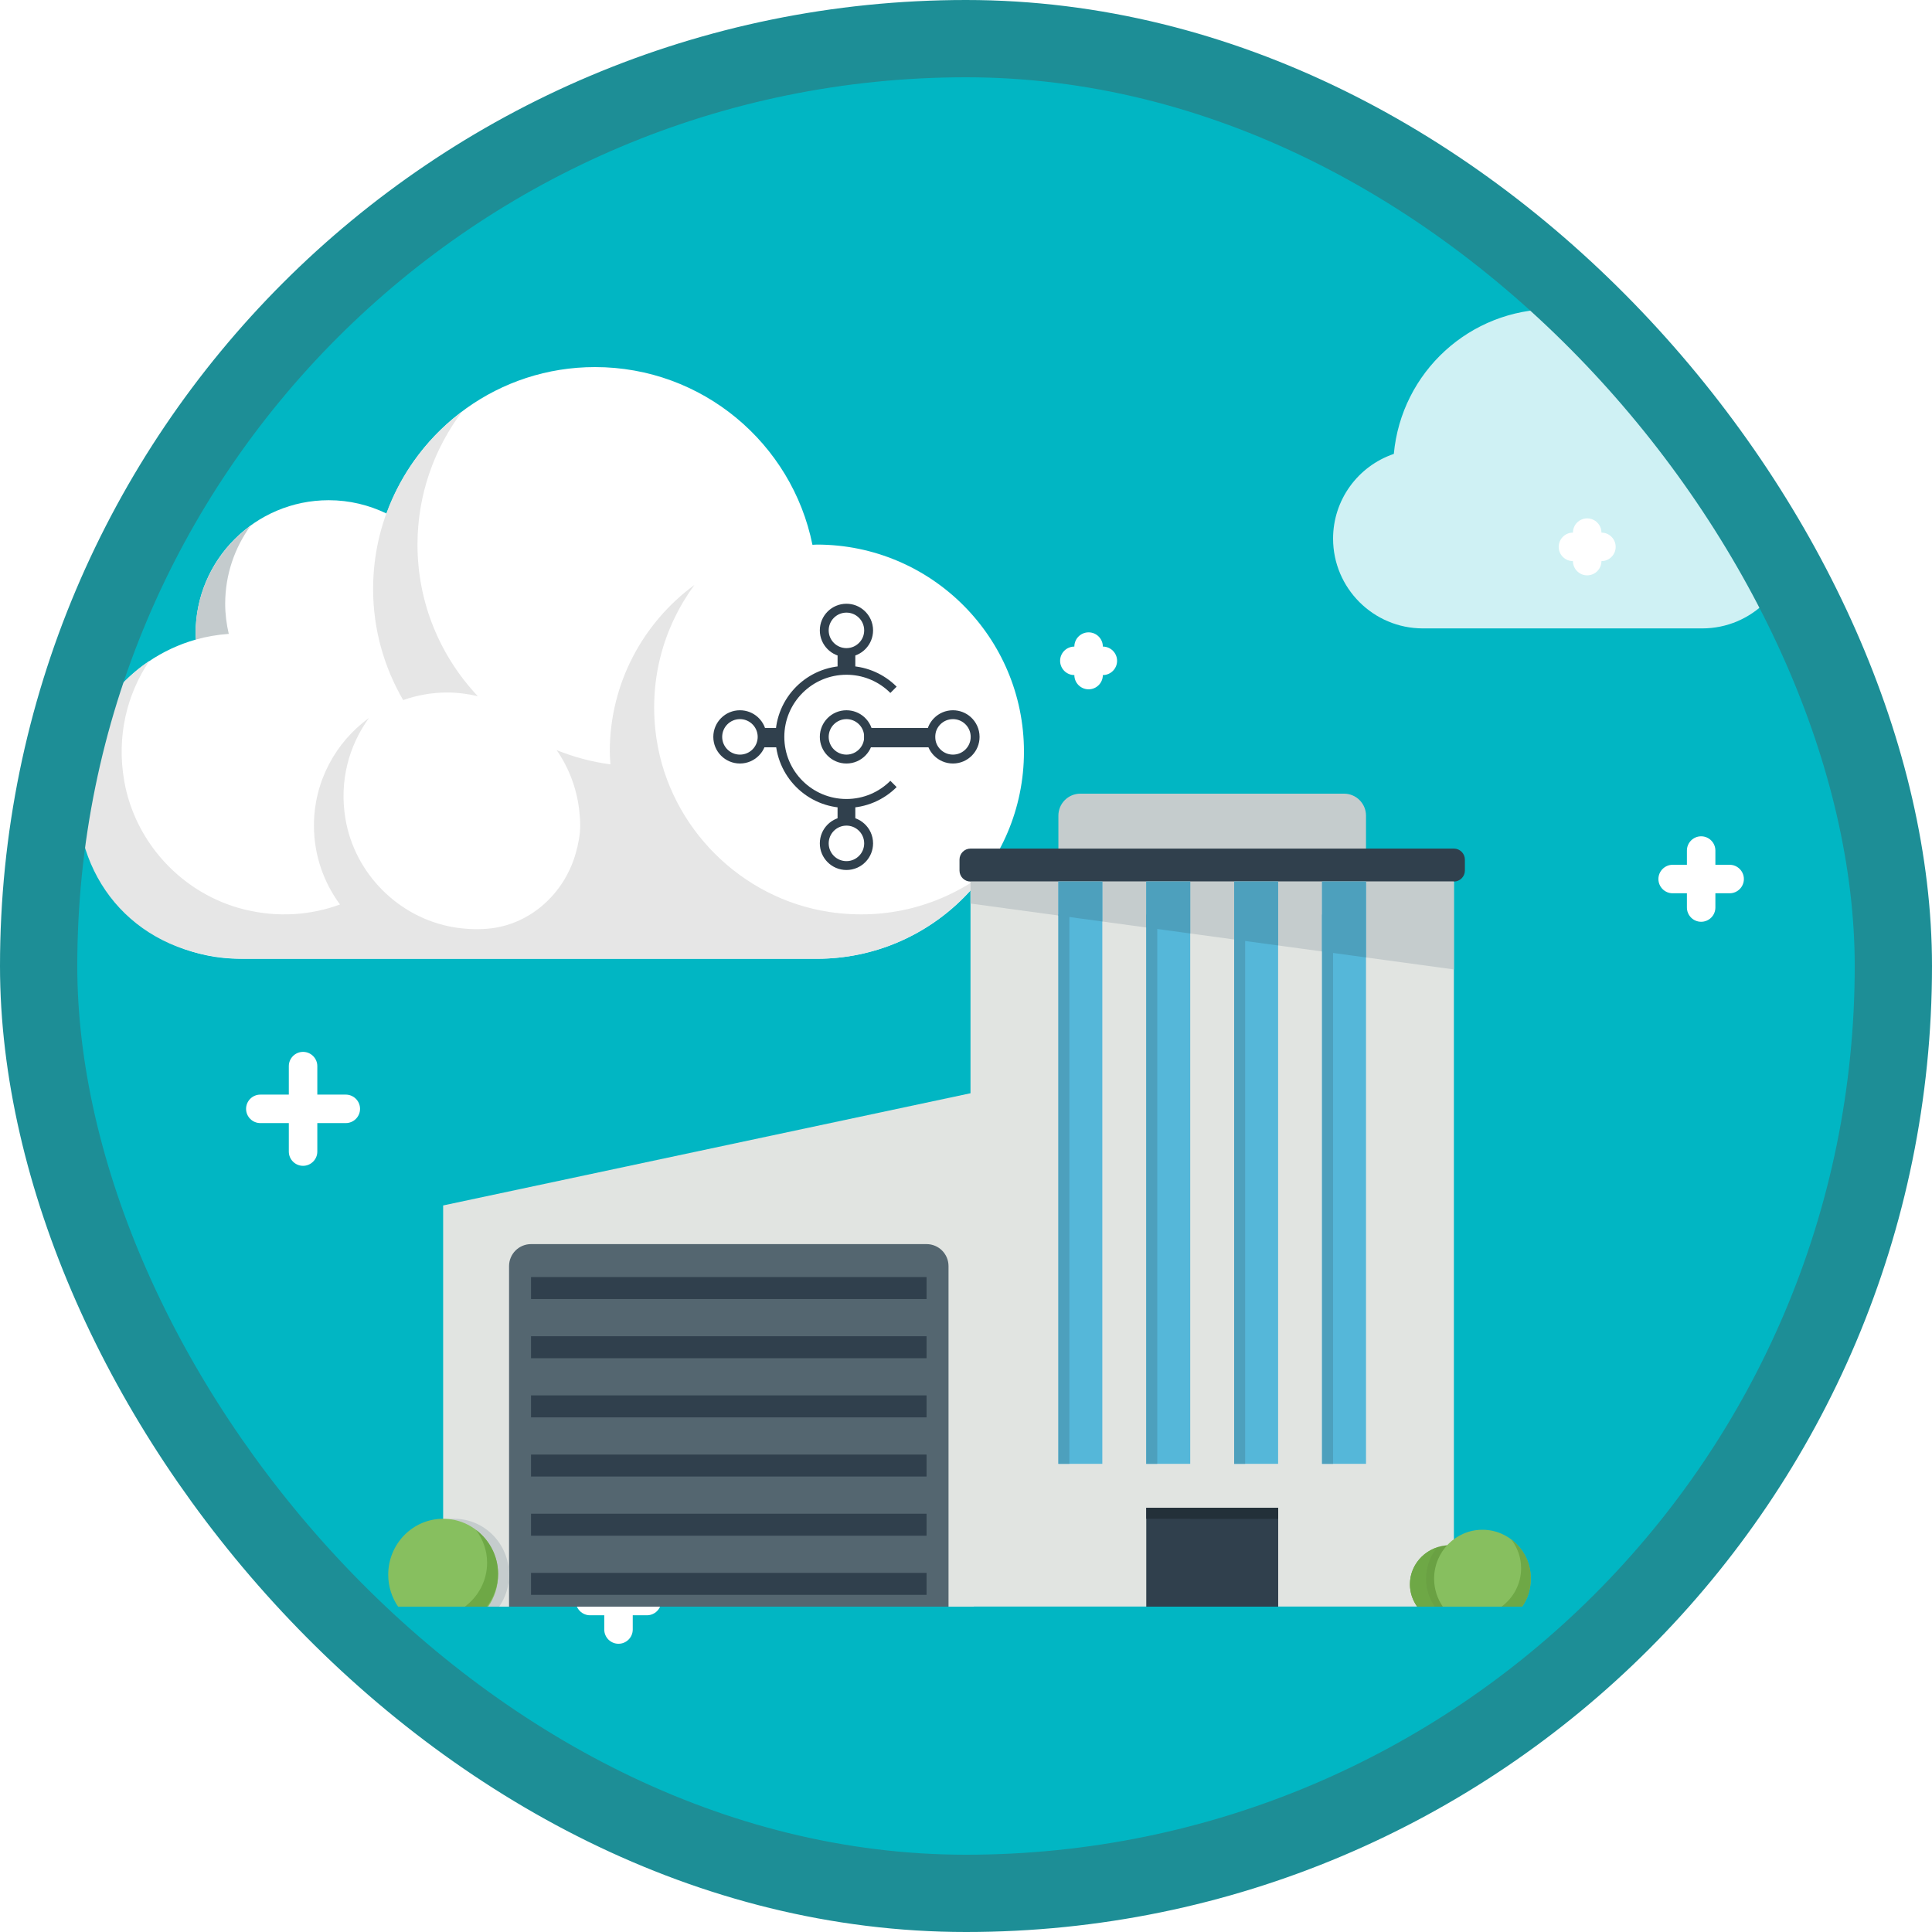 <?xml version="1.0" encoding="UTF-8"?>
<svg width="100px" height="100px" viewBox="0 0 100 100" version="1.1" xmlns="http://www.w3.org/2000/svg" xmlns:xlink="http://www.w3.org/1999/xlink">
    <!-- Generator: Sketch 55.2 (78181) - https://sketchapp.com -->
    <title>Deploy and Configure Microsoft Dynamics 365 Business Central/create-new-companies-in-business-central</title>
    <desc>Created with Sketch.</desc>
    <defs>
        <rect id="path-1" x="0" y="0" width="96" height="96" rx="48"></rect>
        <filter x="-8.2%" y="-12.9%" width="116.3%" height="125.8%" filterUnits="objectBoundingBox" id="filter-3">
            <feOffset dx="0" dy="2" in="SourceAlpha" result="shadowOffsetOuter1"></feOffset>
            <feColorMatrix values="0 0 0 0 0   0 0 0 0 0   0 0 0 0 0  0 0 0 0.096 0" type="matrix" in="shadowOffsetOuter1" result="shadowMatrixOuter1"></feColorMatrix>
            <feMerge>
                <feMergeNode in="shadowMatrixOuter1"></feMergeNode>
                <feMergeNode in="SourceGraphic"></feMergeNode>
            </feMerge>
        </filter>
        <filter x="-6.7%" y="-9.2%" width="113.3%" height="119.2%" filterUnits="objectBoundingBox" id="filter-4">
            <feOffset dx="0" dy="2" in="SourceAlpha" result="shadowOffsetOuter1"></feOffset>
            <feColorMatrix values="0 0 0 0 0   0 0 0 0 0   0 0 0 0 0  0 0 0 0.1 0" type="matrix" in="shadowOffsetOuter1" result="shadowMatrixOuter1"></feColorMatrix>
            <feMerge>
                <feMergeNode in="shadowMatrixOuter1"></feMergeNode>
                <feMergeNode in="SourceGraphic"></feMergeNode>
            </feMerge>
        </filter>
    </defs>
    <g id="Badges" stroke="none" stroke-width="1" fill="none" fill-rule="evenodd">
        <g id="Deploy-and-Configure-Microsoft-Dynamics-365-Business-Central" transform="translate(-50, -860)">
            <g id="Deploy-and-Configure-Microsoft-Dynamics-365-Business-Central/create-new-companies-in-business-central" transform="translate(50, 860)">
                <g id="Mask" transform="translate(2, 2)">
                    <mask id="mask-2" fill="white">
                        <use xlink:href="#path-1"></use>
                    </mask>
                    <use id="BG" fill="#01B6C3" xlink:href="#path-1"></use>
                    <g id="Stars" mask="url(#mask-2)" fill="#FFFFFF">
                        <g transform="translate(10, 18)">
                            <path d="M5.898,36.657 L4.424,36.657 L4.424,35.182 C4.424,34.776 4.092,34.445 3.686,34.445 C3.28,34.445 2.949,34.776 2.949,35.182 L2.949,36.657 L1.474,36.657 C1.068,36.657 0.737,36.988 0.737,37.394 C0.737,37.8 1.068,38.131 1.474,38.131 L2.949,38.131 L2.949,39.606 C2.949,40.012 3.28,40.343 3.686,40.343 C4.092,40.343 4.424,40.012 4.424,39.606 L4.424,38.131 L5.898,38.131 C6.304,38.131 6.636,37.8 6.636,37.394 C6.636,36.988 6.304,36.657 5.898,36.657 Z M76.051,27.711 C76.247,27.711 76.434,27.633 76.572,27.495 C76.711,27.356 76.788,27.169 76.788,26.973 L76.788,26.236 L77.526,26.236 C77.932,26.236 78.263,25.905 78.263,25.499 C78.263,25.093 77.932,24.761 77.526,24.761 L76.788,24.761 L76.788,24.024 C76.788,23.618 76.457,23.287 76.051,23.287 C75.645,23.287 75.314,23.618 75.314,24.024 L75.314,24.761 L74.576,24.761 C74.17,24.761 73.839,25.093 73.839,25.499 C73.839,25.905 74.17,26.236 74.576,26.236 L75.314,26.236 L75.314,26.973 C75.314,27.169 75.392,27.356 75.53,27.495 C75.668,27.633 75.855,27.711 76.051,27.711 Z M20.013,60.657 C19.607,60.657 19.276,60.988 19.276,61.394 L19.276,62.131 L18.539,62.131 C18.133,62.131 17.801,62.463 17.801,62.869 C17.801,63.275 18.133,63.606 18.539,63.606 L19.276,63.606 L19.276,64.343 C19.276,64.75 19.607,65.081 20.013,65.081 C20.42,65.081 20.751,64.75 20.751,64.343 L20.751,63.606 L21.488,63.606 C21.894,63.606 22.225,63.275 22.225,62.869 C22.225,62.463 21.894,62.131 21.488,62.131 L20.751,62.131 L20.751,61.394 C20.751,61.198 20.673,61.011 20.535,60.873 C20.397,60.734 20.209,60.657 20.013,60.657 Z M69.415,9.043 C69.415,9.449 69.746,9.78 70.152,9.78 C70.559,9.78 70.89,9.449 70.89,9.043 C71.296,9.043 71.627,8.712 71.627,8.306 C71.627,7.9 71.296,7.568 70.89,7.568 C70.89,7.162 70.559,6.831 70.152,6.831 C69.746,6.831 69.415,7.162 69.415,7.568 C69.009,7.568 68.678,7.9 68.678,8.306 C68.678,8.712 69.009,9.043 69.415,9.043 Z M43.608,14.942 C43.608,15.348 43.94,15.679 44.346,15.679 C44.752,15.679 45.083,15.348 45.083,14.942 C45.489,14.942 45.82,14.611 45.82,14.204 C45.82,13.798 45.489,13.467 45.083,13.467 C45.083,13.061 44.752,12.73 44.346,12.73 C43.94,12.73 43.608,13.061 43.608,13.467 C43.202,13.467 42.871,13.798 42.871,14.204 C42.871,14.611 43.202,14.942 43.608,14.942 Z M13.948,5.593 L16.897,5.593 L16.897,8.542 C16.897,8.948 17.228,9.28 17.634,9.28 C18.041,9.28 18.372,8.948 18.372,8.542 L18.372,5.593 L21.321,5.593 C21.727,5.593 22.059,5.262 22.059,4.855 C22.059,4.449 21.727,4.118 21.321,4.118 L18.372,4.118 L18.372,1.169 C18.372,0.763 18.041,0.431 17.634,0.431 C17.228,0.431 16.897,0.763 16.897,1.169 L16.897,4.118 L13.948,4.118 C13.542,4.118 13.21,4.449 13.21,4.855 C13.21,5.262 13.542,5.593 13.948,5.593 Z"></path>
                        </g>
                    </g>
                    <g id="One-Cloud" filter="url(#filter-3)" mask="url(#mask-2)">
                        <g transform="translate(26.5, 30.5) scale(-1, 1) translate(-26.5, -30.5) translate(2, 15)">
                            <g id="Group-5" stroke-width="1" fill="none">
                                <path d="M10.719,9.188 C10.796,9.188 10.871,9.197 10.948,9.199 C12.007,3.951 16.643,0 22.203,0 C27.174,0 31.394,3.163 32.992,7.581 C33.899,7.143 34.911,6.891 35.984,6.891 C39.79,6.891 42.875,9.975 42.875,13.781 C42.875,13.89 42.864,13.995 42.859,14.102 C46.401,15.098 49,18.344 49,22.203 C49,26.854 45.229,30.625 40.578,30.625 L10.719,30.625 C4.799,30.625 0,25.826 0,19.906 C0,13.986 4.799,9.188 10.719,9.188" id="Fill-11" fill="#FFFFFF"></path>
                                <g id="Business-Central-logo" transform="translate(9.188, 19.141) scale(-1, 1) translate(-9.188, -19.141) translate(2.297, 12.25)" fill="#30404D">
                                    <path d="M9.489,4.292 L9.164,4.617 C9.124,4.576 9.082,4.537 9.039,4.498 C8.47,3.986 7.717,3.675 6.891,3.675 C5.115,3.675 3.675,5.115 3.675,6.891 C3.675,8.667 5.115,10.106 6.891,10.106 C7.779,10.106 8.583,9.746 9.164,9.164 L9.489,9.489 C8.824,10.154 7.905,10.566 6.891,10.566 C4.861,10.566 3.216,8.92 3.216,6.891 C3.216,4.861 4.861,3.216 6.891,3.216 C7.835,3.216 8.695,3.571 9.346,4.156 C9.395,4.2 9.443,4.246 9.489,4.292 Z" id="Combined-Shape"></path>
                                    <path d="M6.891,2.756 C6.13,2.756 5.513,2.139 5.513,1.378 C5.513,0.617 6.13,0 6.891,0 C7.245,0 7.567,0.133 7.811,0.353 C8.092,0.605 8.269,0.971 8.269,1.378 C8.269,1.749 8.122,2.086 7.883,2.334 C7.633,2.594 7.281,2.756 6.891,2.756 Z M6.891,2.297 C7.151,2.297 7.385,2.189 7.552,2.015 C7.712,1.85 7.809,1.626 7.809,1.378 C7.809,1.107 7.692,0.863 7.505,0.695 C7.342,0.548 7.127,0.459 6.891,0.459 C6.383,0.459 5.972,0.871 5.972,1.378 C5.972,1.886 6.383,2.297 6.891,2.297 Z" id="Combined-Shape"></path>
                                    <path d="M6.891,8.269 C6.13,8.269 5.513,7.652 5.513,6.891 C5.513,6.13 6.13,5.513 6.891,5.513 C7.245,5.513 7.567,5.646 7.811,5.865 C8.092,6.118 8.269,6.483 8.269,6.891 C8.269,7.262 8.122,7.599 7.883,7.846 C7.633,8.107 7.281,8.269 6.891,8.269 Z M6.891,7.809 C7.151,7.809 7.385,7.701 7.552,7.528 C7.712,7.363 7.809,7.138 7.809,6.891 C7.809,6.619 7.692,6.375 7.505,6.207 C7.342,6.061 7.127,5.972 6.891,5.972 C6.383,5.972 5.972,6.383 5.972,6.891 C5.972,7.398 6.383,7.809 6.891,7.809 Z" id="Combined-Shape"></path>
                                    <path d="M12.403,8.269 C11.642,8.269 11.025,7.652 11.025,6.891 C11.025,6.13 11.642,5.513 12.403,5.513 C12.757,5.513 13.08,5.646 13.324,5.865 C13.605,6.118 13.781,6.483 13.781,6.891 C13.781,7.262 13.635,7.599 13.396,7.846 C13.145,8.107 12.793,8.269 12.403,8.269 Z M12.403,7.809 C12.663,7.809 12.898,7.701 13.065,7.528 C13.224,7.363 13.322,7.138 13.322,6.891 C13.322,6.619 13.204,6.375 13.017,6.207 C12.854,6.061 12.639,5.972 12.403,5.972 C11.896,5.972 11.484,6.383 11.484,6.891 C11.484,7.398 11.896,7.809 12.403,7.809 Z" id="Combined-Shape"></path>
                                    <path d="M6.891,13.781 C6.13,13.781 5.513,13.164 5.513,12.403 C5.513,11.642 6.13,11.025 6.891,11.025 C7.245,11.025 7.567,11.158 7.811,11.378 C8.092,11.63 8.269,11.996 8.269,12.403 C8.269,12.774 8.122,13.111 7.883,13.359 C7.633,13.619 7.281,13.781 6.891,13.781 Z M6.891,13.322 C7.151,13.322 7.385,13.214 7.552,13.04 C7.712,12.875 7.809,12.651 7.809,12.403 C7.809,12.132 7.692,11.888 7.505,11.72 C7.342,11.573 7.127,11.484 6.891,11.484 C6.383,11.484 5.972,11.896 5.972,12.403 C5.972,12.911 6.383,13.322 6.891,13.322 Z" id="Combined-Shape"></path>
                                    <rect id="Rectangle" x="7.809" y="6.431" width="3.675" height="1"></rect>
                                    <polygon id="Rectangle" transform="translate(6.891, 2.986) rotate(90) translate(-6.891, -2.986) " points="6.431 2.527 7.35 2.527 7.35 3.445 6.431 3.445"></polygon>
                                    <rect id="Rectangle" x="2.527" y="6.431" width="1" height="1"></rect>
                                    <polygon id="Rectangle" transform="translate(6.891, 10.795) rotate(90) translate(-6.891, -10.795) " points="6.431 10.336 7.35 10.336 7.35 11.255 6.431 11.255"></polygon>
                                    <path d="M1.378,8.269 C0.617,8.269 -2.90922841e-12,7.652 -2.90922841e-12,6.891 C-2.90922841e-12,6.13 0.617,5.513 1.378,5.513 C1.732,5.513 2.055,5.646 2.299,5.865 C2.58,6.118 2.756,6.483 2.756,6.891 C2.756,7.262 2.61,7.599 2.371,7.846 C2.12,8.107 1.768,8.269 1.378,8.269 Z M1.378,7.809 C1.638,7.809 1.873,7.701 2.04,7.528 C2.199,7.363 2.297,7.138 2.297,6.891 C2.297,6.619 2.179,6.375 1.992,6.207 C1.829,6.061 1.614,5.972 1.378,5.972 C0.871,5.972 0.459,6.383 0.459,6.891 C0.459,7.398 0.871,7.809 1.378,7.809 Z" id="Combined-Shape"></path>
                                </g>
                            </g>
                            <path d="M41.159,13.81 C41.745,13.851 42.312,13.949 42.859,14.102 C42.864,13.995 42.875,13.89 42.875,13.781 C42.875,11.487 41.75,9.461 40.026,8.208 C40.851,9.344 41.344,10.738 41.344,12.25 C41.344,12.787 41.276,13.308 41.159,13.81" id="Fill-12" fill="#C4CBCD"></path>
                            <path d="M40.312,30.625 C45.479,30.625 48.832,27.085 48.995,22.509 C49.103,19.471 47.6,16.776 45.273,15.211 C46.431,16.933 46.971,19.103 46.573,21.408 C46.016,24.629 43.545,27.278 40.373,28.068 C38.601,28.51 36.904,28.365 35.401,27.817 C36.245,26.674 36.75,25.265 36.75,23.734 C36.75,21.441 35.625,19.414 33.901,18.161 C34.94,19.592 35.452,21.43 35.117,23.398 C34.636,26.229 32.355,28.51 29.525,28.992 C28.937,29.091 28.36,29.116 27.803,29.074 C25.619,28.907 23.817,27.303 23.209,25.198 C23.067,24.704 22.969,24.197 22.969,23.734 C22.969,23.456 22.989,23.184 23.022,22.915 C23.157,21.777 23.567,20.725 24.187,19.827 C23.306,20.18 22.376,20.436 21.405,20.563 C21.418,20.345 21.438,20.128 21.438,19.906 C21.438,16.36 19.708,13.225 17.054,11.274 C18.66,13.459 19.472,16.263 19.014,19.274 C18.319,23.834 14.646,27.507 10.086,28.201 C7.076,28.66 4.271,27.847 2.086,26.242 C4.038,28.895 7.172,30.625 10.719,30.625 L29.859,30.625 L40.312,30.625 Z" id="Fill-13" fill="#E6E6E6"></path>
                            <path d="M29.859,16.844 C30.657,16.844 31.42,16.986 32.133,17.236 C33.116,15.543 33.688,13.582 33.688,11.484 C33.688,7.727 31.875,4.401 29.085,2.306 C30.526,4.225 31.391,6.603 31.391,9.188 C31.391,12.229 30.2,14.984 28.269,17.035 C28.781,16.914 29.311,16.844 29.859,16.844" id="Fill-14" fill="#E6E6E6"></path>
                        </g>
                    </g>
                    <g id="Warehouse-Closed" filter="url(#filter-4)" mask="url(#mask-2)">
                        <g transform="translate(18, 37)">
                            <g id="Building" transform="translate(29.664, 0.08)">
                                <path d="M21.04,1.137 C21.04,0.509 20.531,0 19.903,0 L6.255,0 C5.627,0 5.118,0.509 5.118,1.137 L5.118,3.412 L21.04,3.412 L21.04,1.137 Z" id="Fill-474" fill="#C5CCCD"></path>
                                <path d="M1.706,3.412 C1.078,3.412 0.569,3.921 0.569,4.549 L0.569,42.075 L25.589,42.075 L25.589,4.549 C25.589,3.921 25.08,3.412 24.452,3.412 L1.706,3.412 Z" id="Fill-475" fill="#E1E4E1"></path>
                                <polygon id="Fill-477" fill="#30404D" points="9.667 42.08 16.491 42.08 16.491 36.962 9.667 36.962"></polygon>
                                <polygon id="Fill-478" fill="#30404D" points="11.942 42.08 14.216 42.08 14.216 36.962 11.942 36.962"></polygon>
                                <polygon id="Fill-479" fill="#30404D" points="14.216 42.08 16.491 42.08 16.491 36.962 14.216 36.962"></polygon>
                                <path d="M25.589,4.549 L0.569,4.549 C0.256,4.549 0,4.293 0,3.981 L0,3.412 C0,3.099 0.256,2.843 0.569,2.843 L25.589,2.843 C25.902,2.843 26.158,3.099 26.158,3.412 L26.158,3.981 C26.158,4.293 25.902,4.549 25.589,4.549 Z" id="Fill-480" fill="#30404D"></path>
                                <polygon id="Fill-481" fill="#C5CCCD" points="0.569 5.687 0.569 4.549 25.589 4.549 25.589 9.098"></polygon>
                                <polygon id="Fill-482" fill="#55B7D9" points="5.118 34.688 7.392 34.688 7.392 4.549 5.118 4.549"></polygon>
                                <polygon id="Fill-483" fill="#4DA0BD" points="7.392 4.549 5.118 4.549 5.118 6.307 7.392 6.617"></polygon>
                                <polygon id="Fill-484" fill="#55B7D9" points="9.667 34.688 11.942 34.688 11.942 4.549 9.667 4.549"></polygon>
                                <polygon id="Fill-485" fill="#4DA0BD" points="11.942 4.549 9.667 4.549 9.667 6.927 11.942 7.237"></polygon>
                                <polygon id="Fill-486" fill="#55B7D9" points="18.766 34.688 21.04 34.688 21.04 4.549 18.766 4.549"></polygon>
                                <polygon id="Fill-487" fill="#4DA0BD" points="21.04 4.549 18.766 4.549 18.766 8.168 21.04 8.478"></polygon>
                                <polygon id="Fill-488" fill="#55B7D9" points="14.216 34.688 16.491 34.688 16.491 4.549 14.216 4.549"></polygon>
                                <polygon id="Fill-489" fill="#4DA0BD" points="16.491 4.549 14.216 4.549 14.216 7.548 16.491 7.858"></polygon>
                                <polygon id="Fill-490" fill="#4DA0BD" points="5.118 34.688 5.687 34.688 5.687 6.255 5.118 6.255"></polygon>
                                <polygon id="Fill-491" fill="#4DA0BD" points="9.667 34.688 10.236 34.688 10.236 6.255 9.667 6.255"></polygon>
                                <polygon id="Fill-492" fill="#4DA0BD" points="14.216 34.688 14.785 34.688 14.785 6.255 14.216 6.255"></polygon>
                                <polygon id="Fill-493" fill="#4DA0BD" points="18.766 34.688 19.334 34.688 19.334 6.255 18.766 6.255"></polygon>
                                <polygon id="Fill-494" fill="#233039" points="14.216 37.531 16.491 37.531 16.491 36.962 14.216 36.962"></polygon>
                                <polygon id="Fill-496" fill="#233039" points="11.942 37.531 14.216 37.531 14.216 36.962 11.942 36.962"></polygon>
                                <polygon id="Fill-497" fill="#233039" points="9.667 37.531 16.491 37.531 16.491 36.962 9.667 36.962"></polygon>
                                <g id="Group-7" transform="translate(22.597, 37.403)">
                                    <path d="M4.512,4.678 C4.749,4.349 4.887,3.95 4.887,3.52 C4.887,2.4 3.954,1.493 2.803,1.493 C1.651,1.493 0.717,2.4 0.717,3.52 C0.717,3.95 0.857,4.349 1.093,4.678 L4.512,4.678" id="Fill-499" fill="#6AA143"></path>
                                    <path d="M6.522,4.678 C6.805,4.267 6.973,3.768 6.973,3.23 C6.973,1.831 5.852,0.697 4.47,0.697 C3.089,0.697 1.968,1.831 1.968,3.23 C1.968,3.768 2.136,4.267 2.419,4.678 L6.522,4.678" id="Fill-500" fill="#87BF5F"></path>
                                    <path d="M2.13,1.61 C1.31,1.883 0.717,2.63 0.717,3.52 C0.717,3.95 0.857,4.349 1.093,4.678 L2.001,4.678 C1.719,4.267 1.552,3.768 1.552,3.23 C1.552,2.614 1.769,2.049 2.13,1.61" id="Fill-501" fill="#6EA846"></path>
                                    <path d="M5.965,1.201 C6.279,1.617 6.472,2.127 6.472,2.687 C6.472,3.505 6.07,4.224 5.458,4.678 L6.522,4.678 C6.839,4.261 6.973,3.748 6.973,3.185 C6.973,2.371 6.573,1.655 5.965,1.201" id="Fill-503" fill="#6EA846"></path>
                                </g>
                            </g>
                            <g id="Garage" transform="translate(0.094, 15.434)">
                                <polygon id="Fill-675" fill="#E1E4E1" points="2.843 26.727 2.843 5.96 30.311 0.116 30.311 26.727"></polygon>
                                <path d="M7.392,7.961 C6.765,7.961 6.255,8.47 6.255,9.098 L6.255,26.727 L29.001,26.727 L29.001,9.098 C29.001,8.47 28.492,7.961 27.864,7.961 L7.392,7.961 Z" id="Fill-678" fill="#546670"></path>
                                <polygon id="Fill-679" fill="#30404D" points="7.392 10.804 27.864 10.804 27.864 9.667 7.392 9.667"></polygon>
                                <polygon id="Fill-680" fill="#30404D" points="7.392 13.867 27.864 13.867 27.864 12.729 7.392 12.729"></polygon>
                                <polygon id="Fill-679" fill="#30404D" points="7.392 16.929 27.864 16.929 27.864 15.791 7.392 15.791"></polygon>
                                <polygon id="Fill-680" fill="#30404D" points="7.392 19.991 27.864 19.991 27.864 18.854 7.392 18.854"></polygon>
                                <polygon id="Fill-679" fill="#30404D" points="7.392 23.053 27.864 23.053 27.864 21.916 7.392 21.916"></polygon>
                                <polygon id="Fill-680" fill="#30404D" points="7.392 26.115 27.864 26.115 27.864 24.978 7.392 24.978"></polygon>
                                <path d="M3.412,22.177 C3.217,22.177 3.027,22.198 2.843,22.236 L2.843,26.727 L5.743,26.727 C6.065,26.257 6.255,25.688 6.255,25.073 C6.255,23.473 4.982,22.177 3.412,22.177" id="Fill-685" fill="#C5CCCD"></path>
                                <path d="M5.174,26.727 C5.496,26.257 5.687,25.688 5.687,25.073 C5.687,23.473 4.413,22.177 2.843,22.177 C1.273,22.177 0,23.473 0,25.073 C0,25.688 0.19,26.257 0.512,26.727 L5.174,26.727" id="Fill-686" fill="#87BF5F"></path>
                                <path d="M4.542,22.753 C4.899,23.228 5.118,23.812 5.118,24.452 C5.118,25.386 4.661,26.209 3.965,26.727 L5.105,26.727 C5.465,26.25 5.687,25.664 5.687,25.021 C5.687,24.09 5.233,23.272 4.542,22.753" id="Fill-690" fill="#6EA846"></path>
                            </g>
                        </g>
                    </g>
                    <path d="M86.109,30.526 L71.648,30.526 C69.085,30.526 67,28.441 67,25.878 C67,23.884 68.275,22.132 70.144,21.494 C70.534,17.263 74.075,14 78.362,14 C82.54,14 86.052,17.149 86.555,21.252 C88.909,21.477 90.757,23.466 90.757,25.878 C90.757,28.441 88.672,30.526 86.109,30.526 Z" id="Cloud" fill="#FFFFFF" fill-rule="nonzero" opacity="0.9" mask="url(#mask-2)"></path>
                </g>
                <g id="Dynamic-Border" stroke="#1D8E96" stroke-width="4">
                    <rect id="Azure-Border" x="2" y="2" width="96" height="96" rx="48"></rect>
                </g>
            </g>
        </g>
    </g>
</svg>
